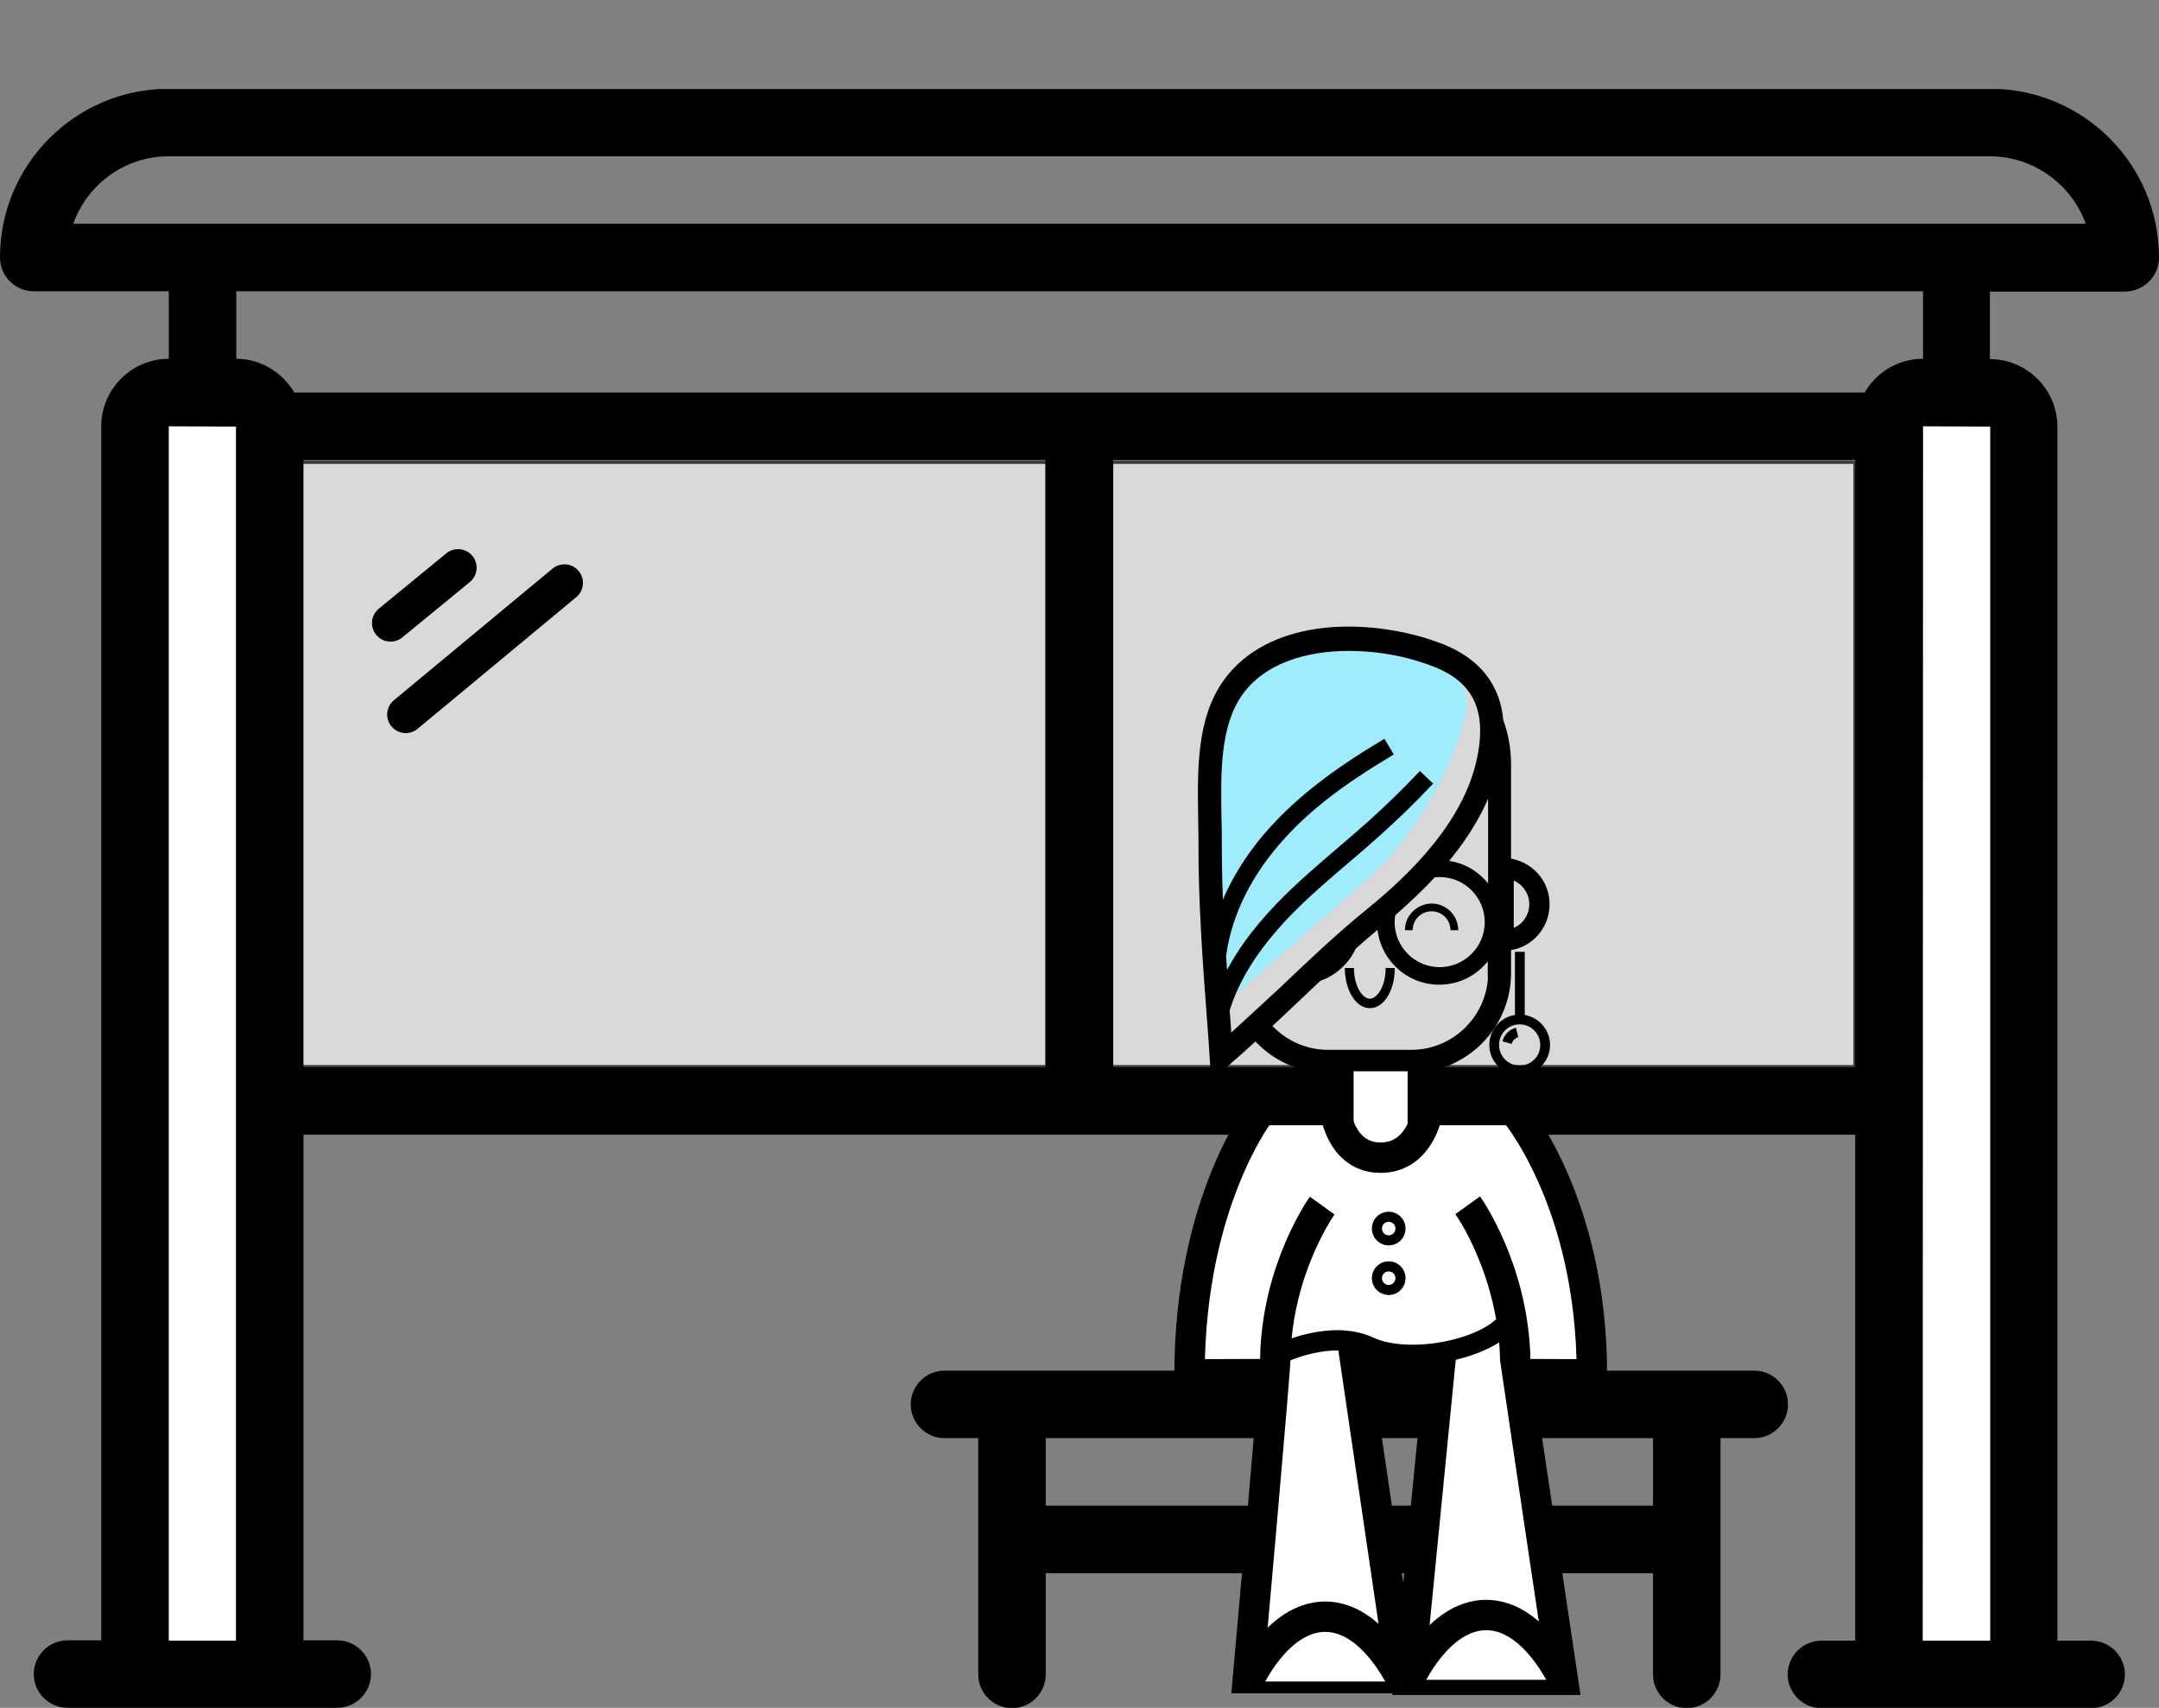 <?xml version="1.0" encoding="utf-8"?>
<!-- Generator: Adobe Illustrator 21.0.2, SVG Export Plug-In . SVG Version: 6.00 Build 0)  -->
<svg version="1.1" id="Layer_1" xmlns="http://www.w3.org/2000/svg" xmlns:xlink="http://www.w3.org/1999/xlink" x="0px" y="0px"
	 viewBox="0 0 639.6 506" style="enable-background:new 0 0 639.6 506;" xml:space="preserve">
<rect x="0" y="0" width="639.6" height="506" fill="#808080" stroke="none"/>
<style type="text/css">
	.st0{clip-path:url(#SVGID_2_);fill:#FFFFFF;}
	.st1{clip-path:url(#SVGID_2_);fill:none;stroke:#1D1D1B;stroke-width:0.902;}
	.st2{clip-path:url(#SVGID_2_);}
	.st3{opacity:0.7;clip-path:url(#SVGID_4_);}
	.st4{clip-path:url(#SVGID_6_);fill:#FFFFFF;}
	.st5{clip-path:url(#SVGID_6_);fill:none;stroke:#1D1D1B;stroke-width:0.902;}
	.st6{clip-path:url(#SVGID_8_);fill:#FFFFFF;}
	.st7{clip-path:url(#SVGID_8_);fill:none;stroke:#1D1D1B;stroke-width:0.902;}
	.st8{clip-path:url(#SVGID_4_);}
	.st9{clip-path:url(#SVGID_2_);fill:none;stroke:#000000;stroke-width:11;stroke-linecap:round;stroke-miterlimit:3;}
	.st10{clip-path:url(#SVGID_10_);fill:#A0ECFF;}
	.st11{clip-path:url(#SVGID_10_);}
	.st12{clip-path:url(#SVGID_12_);}
	.st13{clip-path:url(#SVGID_12_);fill:none;stroke:#000000;stroke-width:2.5;stroke-miterlimit:10;}
	.st14{clip-path:url(#SVGID_2_);fill:none;stroke:#000000;stroke-width:6;stroke-miterlimit:10;}
	.st15{clip-path:url(#SVGID_14_);fill:#FFFFFF;}
	.st16{clip-path:url(#SVGID_14_);fill:none;stroke:#000000;stroke-width:9;stroke-miterlimit:10;}
	.st17{clip-path:url(#SVGID_14_);fill:none;stroke:#000000;stroke-width:3;stroke-miterlimit:10;}
	.st18{clip-path:url(#SVGID_14_);fill:none;stroke:#000000;stroke-width:6;stroke-miterlimit:10;}
</style>
<g>
	<defs>
		<rect id="SVGID_1_" y="26.4" width="639.6" height="479.7"/>
	</defs>
	<clipPath id="SVGID_2_">
		<use xlink:href="#SVGID_1_"  style="overflow:visible;"/>
	</clipPath>
	<rect x="48.4" y="125" class="st0" width="27.4" height="369.7"/>
	<rect x="48.4" y="125" class="st1" width="27.4" height="369.7"/>
	<rect x="567.3" y="125" class="st0" width="27.4" height="369.7"/>
	<rect x="567.3" y="125" class="st1" width="27.4" height="369.7"/>
	<g class="st2">
		<defs>
			<rect id="SVGID_3_" y="26.4" width="639.6" height="479.7"/>
		</defs>
		<clipPath id="SVGID_4_">
			<use xlink:href="#SVGID_3_"  style="overflow:visible;"/>
		</clipPath>
		<g class="st3">
			<g>
				<defs>
					<rect id="SVGID_5_" x="79.3" y="129.5" width="240.4" height="187.9"/>
				</defs>
				<clipPath id="SVGID_6_">
					<use xlink:href="#SVGID_5_"  style="overflow:visible;"/>
				</clipPath>
				<rect x="88.7" y="137" class="st4" width="221.5" height="179"/>
				<rect x="88.7" y="137" class="st5" width="221.5" height="179"/>
			</g>
		</g>
		<g class="st3">
			<g>
				<defs>
					<rect id="SVGID_7_" x="318.6" y="129.5" width="240.4" height="187.9"/>
				</defs>
				<clipPath id="SVGID_8_">
					<use xlink:href="#SVGID_7_"  style="overflow:visible;"/>
				</clipPath>
				<rect x="328" y="137" class="st6" width="221.5" height="179"/>
				<rect x="328" y="137" class="st7" width="221.5" height="179"/>
			</g>
		</g>
		<path class="st8" d="M309.8,426.1h179.9v20H309.8V426.1z M269.8,416.1c0,5.5,4.5,10,10,10h10v20v20v30c0,5.5,4.5,10,10,10
			c5.5,0,10-4.5,10-10v-30h179.9v30c0,5.5,4.5,10,10,10c5.5,0,10-4.5,10-10v-30v-20v-20h10c5.5,0,10-4.5,10-10c0-5.5-4.5-10-10-10
			H279.8C274.3,406.1,269.8,410.6,269.8,416.1 M617.9,66.3H21.7c4.1-11.6,15.2-20,28.3-20h539.6C602.6,46.4,613.7,54.7,617.9,66.3
			 M50,486.1L50,126.3l19.9,0.1v359.7H50z M70,106.3v-20h499.7v20c-7.4,0-13.8,4-17.3,10H87.2C83.7,110.4,77.3,106.3,70,106.3
			 M89.9,136.3h219.8v179.9H89.9V136.3z M329.8,136.3h219.8v179.9H329.8V136.3z M569.6,486.1l0.1-359.8l19.9,0.1v359.7H569.6z
			 M639.6,76.3c0-27.6-22.4-50-50-50H50c-27.6,0-50,22.4-50,50c0,5.5,4.5,10,10,10h40v20c-11,0-20,9-20,20v359.7H20
			c-5.5,0-10,4.5-10,10c0,5.5,4.5,10,10,10h79.9c5.5,0,10-4.5,10-10c0-5.5-4.5-10-10-10h-10v-20v-20V336.2h459.7v109.9v20v20h-10
			c-5.5,0-10,4.5-10,10c0,5.5,4.5,10,10,10h79.9c5.5,0,10-4.5,10-10c0-5.5-4.5-10-10-10h-10V126.4c0-11-9-20-20-20v-20h40
			C635.1,86.3,639.6,81.9,639.6,76.3"/>
	</g>
	<line class="st9" x1="115.7" y1="184.6" x2="135.7" y2="168.2"/>
	<line class="st9" x1="120.2" y1="211.7" x2="167.2" y2="172.7"/>
	<g class="st2">
		<defs>
			<rect id="SVGID_9_" y="26.4" width="639.6" height="479.7"/>
		</defs>
		<clipPath id="SVGID_10_">
			<use xlink:href="#SVGID_9_"  style="overflow:visible;"/>
		</clipPath>
		<path class="st10" d="M417.4,193.8c0,0,16,4,17,13S423.5,244,405.5,260s-46.1,40.8-46.1,39.8s-10-88.8,11-105
			c15.6-12.1,47-1.6,47-1.6"/>
		<path class="st11" d="M450.2,303.5c-3.4,0-6.1,2.7-6.1,6.1c0,3.4,2.7,6.1,6.1,6.1c3.4,0,6.1-2.7,6.1-6.1
			C456.3,306.3,453.6,303.5,450.2,303.5 M450.2,318.6c-4.9,0-9-4-9-9c0-4.9,4-9,9-9c4.9,0,9,4,9,9
			C459.2,314.6,455.1,318.6,450.2,318.6"/>
		<path class="st11" d="M445.1,308.5c0.5-2,2.1-3.5,4-4l0.7,2.8c-0.9,0.2-1.7,1-2,2L445.1,308.5z"/>
		<path class="st11" d="M416.2,275.6h2.3c0-3.1,2.5-5.6,5.6-5.6c3.1,0,5.6,2.5,5.6,5.6h2.3c0-4.3-3.5-7.9-7.9-7.9
			C419.7,267.8,416.2,271.3,416.2,275.6"/>
		<path class="st11" d="M405.8,295.9c-2.2,0-4.7-3.8-4.7-9.1h-2.7c0,6.6,3.3,11.9,7.4,11.9c4.2,0,7.4-5.2,7.4-11.9h-2.7
			C410.5,292.2,408,295.9,405.8,295.9"/>
	</g>
	<rect x="448.8" y="282" class="st2" width="2.9" height="20.6"/>
	<g class="st2">
		<defs>
			<rect id="SVGID_11_" y="26.4" width="639.6" height="479.7"/>
		</defs>
		<clipPath id="SVGID_12_">
			<use xlink:href="#SVGID_11_"  style="overflow:visible;"/>
		</clipPath>
		<path class="st12" d="M447.2,276.6v-17.4c4,0.8,7.1,4.4,7.1,8.7C454.3,272.2,451.3,275.8,447.2,276.6 M442.1,266.1
			c-2.7-5.8-8.5-9.9-15.3-10c7.6-8.8,12.6-17.6,15.3-26.4V266.1z M442.1,288.3c0,13.2-10.8,24-24,24h-24.7c-7.3,0-13.8-3.3-18.2-8.4
			c2.7-2.5,5.4-5,8-7.5c2.4-2.3,4.9-4.6,7.3-6.9c4.5-1.5,8.2-4.9,10.1-9.2c2.6-2.3,5.3-4.6,7.9-6.8c0.2-0.2,0.5-0.4,0.7-0.6
			c0,0.1,0,0.2,0,0.4c0,9.5,7.7,17.2,17.2,17.2c6.9,0,12.9-4.1,15.6-10.1V288.3z M426.5,258.6c8.1,0,14.6,6.6,14.6,14.6
			c0,8.1-6.6,14.6-14.6,14.6c-8.1,0-14.6-6.6-14.6-14.6c0-0.9,0.1-1.8,0.3-2.7c4.6-4,8.7-7.9,12.3-11.8
			C425.1,258.7,425.8,258.6,426.5,258.6 M363.7,308.6c-0.2-2.3-0.3-4.7-0.5-7c-0.1-0.8-0.1-1.6-0.2-2.3c2.9-9.6,8.9-19,18.1-28.6
			c5.6-5.8,11.8-11.1,17.9-16.3c3.1-2.6,6.2-5.3,9.3-8.1c5-4.5,9.9-9.2,14.5-14.1l-2.1-2c-4.6,4.8-9.4,9.5-14.3,13.9
			c-3,2.7-6.2,5.4-9.2,8c-6.1,5.2-12.4,10.6-18.1,16.5c-7.6,7.9-13.1,15.7-16.5,23.6c-0.2-3.3-0.5-6.6-0.7-9.9l0.2,0
			c1.8-12.1,7.8-24.1,17.6-34.8c7.7-8.5,17.5-16,31.5-24.4l-1.5-2.5c-14.3,8.6-24.2,16.3-32.2,25c-7.7,8.4-13.2,17.7-16.2,27.2
			c-0.4-7.9-0.6-15.9-0.6-23.8c0-2.3,0-4.7-0.1-7.1c-0.2-12.7-0.5-27.2,6.5-36.9c6.9-9.6,19.5-13.4,32.5-13.4
			c7.5,0,15.1,1.2,21.8,3.4c1.3,0.4,2.7,0.9,3.9,1.4c10.3,4,15,11.2,14.4,21.9c-1.1,17.3-12.1,34.3-33.9,52
			c-9,7.3-17.4,15.3-25.6,23.1C374.9,298.3,369.3,303.5,363.7,308.6 M446.4,255.5v-29c0-4.6-0.8-8.9-2.3-12.9
			c-0.8-10.1-6.7-17.5-17.1-21.6c-1.3-0.5-2.8-1-4.2-1.5c-20.6-6.4-46.9-5.3-59.2,11.7c-7.9,10.9-7.6,26.1-7.4,39.6
			c0,2.4,0.1,4.8,0.1,7c-0.1,17.8,1.2,35.7,2.5,53c0.3,3.8,0.6,7.6,0.8,11.4l0.3,4.3l3.3-2.8c3-2.6,5.9-5.2,8.8-7.9
			c5.2,6,12.8,9.8,21.4,9.8h24.7c15.6,0,28.3-12.7,28.3-28.3v-7.9c6.4-0.5,11.4-5.9,11.4-12.4C457.9,261.4,452.8,256.1,446.4,255.5"
			/>
		<path class="st13" d="M447.2,276.6v-17.4c4,0.8,7.1,4.4,7.1,8.7C454.3,272.2,451.3,275.8,447.2,276.6z M442.1,266.1
			c-2.7-5.8-8.5-9.9-15.3-10c7.6-8.8,12.6-17.6,15.3-26.4V266.1z M442.1,288.3c0,13.2-10.8,24-24,24h-24.7c-7.3,0-13.8-3.3-18.2-8.4
			c2.7-2.5,5.4-5,8-7.5c2.4-2.3,4.9-4.6,7.3-6.9c4.5-1.5,8.2-4.9,10.1-9.2c2.6-2.3,5.3-4.6,7.9-6.8c0.2-0.2,0.5-0.4,0.7-0.6
			c0,0.1,0,0.2,0,0.4c0,9.5,7.7,17.2,17.2,17.2c6.9,0,12.9-4.1,15.6-10.1V288.3z M426.5,258.6c8.1,0,14.6,6.6,14.6,14.6
			c0,8.1-6.6,14.6-14.6,14.6c-8.1,0-14.6-6.6-14.6-14.6c0-0.9,0.1-1.8,0.3-2.7c4.6-4,8.7-7.9,12.3-11.8
			C425.1,258.7,425.8,258.6,426.5,258.6z M363.7,308.6c-0.2-2.3-0.3-4.7-0.5-7c-0.1-0.8-0.1-1.6-0.2-2.3c2.9-9.6,8.9-19,18.1-28.6
			c5.6-5.8,11.8-11.1,17.9-16.3c3.1-2.6,6.2-5.3,9.3-8.1c5-4.5,9.9-9.2,14.5-14.1l-2.1-2c-4.6,4.8-9.4,9.5-14.3,13.9
			c-3,2.7-6.2,5.4-9.2,8c-6.1,5.2-12.4,10.6-18.1,16.5c-7.6,7.9-13.1,15.7-16.5,23.6c-0.2-3.3-0.5-6.6-0.7-9.9l0.2,0
			c1.8-12.1,7.8-24.1,17.6-34.8c7.7-8.5,17.5-16,31.5-24.4l-1.5-2.5c-14.3,8.6-24.2,16.3-32.2,25c-7.7,8.4-13.2,17.7-16.2,27.2
			c-0.4-7.9-0.6-15.9-0.6-23.8c0-2.3,0-4.7-0.1-7.1c-0.2-12.7-0.5-27.2,6.5-36.9c6.9-9.6,19.5-13.4,32.5-13.4
			c7.5,0,15.1,1.2,21.8,3.4c1.3,0.4,2.7,0.9,3.9,1.4c10.3,4,15,11.2,14.4,21.9c-1.1,17.3-12.1,34.3-33.9,52
			c-9,7.3-17.4,15.3-25.6,23.1C374.9,298.3,369.3,303.5,363.7,308.6z M446.4,255.5v-29c0-4.6-0.8-8.9-2.3-12.9
			c-0.8-10.1-6.7-17.5-17.1-21.6c-1.3-0.5-2.8-1-4.2-1.5c-20.6-6.4-46.9-5.3-59.2,11.7c-7.9,10.9-7.6,26.1-7.4,39.6
			c0,2.4,0.1,4.8,0.1,7c-0.1,17.8,1.2,35.7,2.5,53c0.3,3.8,0.6,7.6,0.8,11.4l0.3,4.3l3.3-2.8c3-2.6,5.9-5.2,8.8-7.9
			c5.2,6,12.8,9.8,21.4,9.8h24.7c15.6,0,28.3-12.7,28.3-28.3v-7.9c6.4-0.5,11.4-5.9,11.4-12.4C457.9,261.4,452.8,256.1,446.4,255.5z
			"/>
	</g>
	<rect x="398" y="314.4" class="st0" width="22" height="36.7"/>
	<rect x="398" y="314.4" class="st14" width="22" height="36.7"/>
	<g class="st2">
		<defs>
			<rect id="SVGID_13_" y="26.4" width="639.6" height="479.7"/>
		</defs>
		<clipPath id="SVGID_14_">
			<use xlink:href="#SVGID_13_"  style="overflow:visible;"/>
		</clipPath>
		<path class="st15" d="M423,329c0,0-2,14-14,14s-13.5-14.1-13.5-14.1h-12.2h-9.6c0,0-21.3,26.9-21.3,78.3l61.4-0.2l57.8,0.2
			c0-51.4-23.2-78.3-23.2-78.3h-6.1H423"/>
		<path class="st16" d="M423,329c0,0-2,14-14,14s-13.5-14.1-13.5-14.1h-12.2h-9.6c0,0-21.3,26.9-21.3,78.3l61.4-0.2l57.8,0.2
			c0-51.4-23.2-78.3-23.2-78.3h-6.1H423"/>
		<path class="st15" d="M391.7,357.2c0,0-13.3,18.5-13.9,45c0.4,0-8.1,95-8.1,95l45.6,0l-13.8-93.9l25.2,0l-9.3,94.4l45.6,0
			c0,0-14.1-94.4-14.1-94.6c-0.5-27.1-14.1-46-14.1-46"/>
		<path class="st16" d="M391.7,357.2c0,0-13.3,18.5-13.9,45c0.4,0-8.1,95-8.1,95l45.6,0l-13.8-93.9l25.2,0l-9.3,94.4l45.6,0
			c0,0-14.1-94.4-14.1-94.6c-0.5-27.1-14.1-46-14.1-46"/>
		<path class="st15" d="M411.4,367.5c1.9,0,3.5-1.6,3.5-3.5s-1.6-3.5-3.5-3.5c-1.9,0-3.5,1.6-3.5,3.5S409.5,367.5,411.4,367.5"/>
		<circle class="st17" cx="411.4" cy="364" r="3.5"/>
		<path class="st15" d="M411.4,382.2c1.9,0,3.5-1.6,3.5-3.5c0-1.9-1.6-3.5-3.5-3.5c-1.9,0-3.5,1.6-3.5,3.5
			C407.9,380.6,409.5,382.2,411.4,382.2"/>
		<circle class="st17" cx="411.4" cy="378.7" r="3.5"/>
		<path class="st15" d="M369.8,498.2c0,0,8.5-19.2,22.8-19.2c14.2,0,22.8,19.2,22.8,19.2"/>
		<path class="st16" d="M369.8,498.2c0,0,8.5-19.2,22.8-19.2c14.2,0,22.8,19.2,22.8,19.2"/>
		<path class="st15" d="M417.5,497.7c0,0,8.5-19.2,22.8-19.2c14.2,0,22.8,19.2,22.8,19.2"/>
		<path class="st16" d="M417.5,497.7c0,0,8.5-19.2,22.8-19.2c14.2,0,22.8,19.2,22.8,19.2"/>
		<path class="st15" d="M379.5,401c0,0,14.7-7.2,26-2c13,6,38,0,42-9"/>
		<path class="st18" d="M379.5,401c0,0,14.7-7.2,26-2c13,6,38,0,42-9"/>
	</g>
</g>
</svg>
